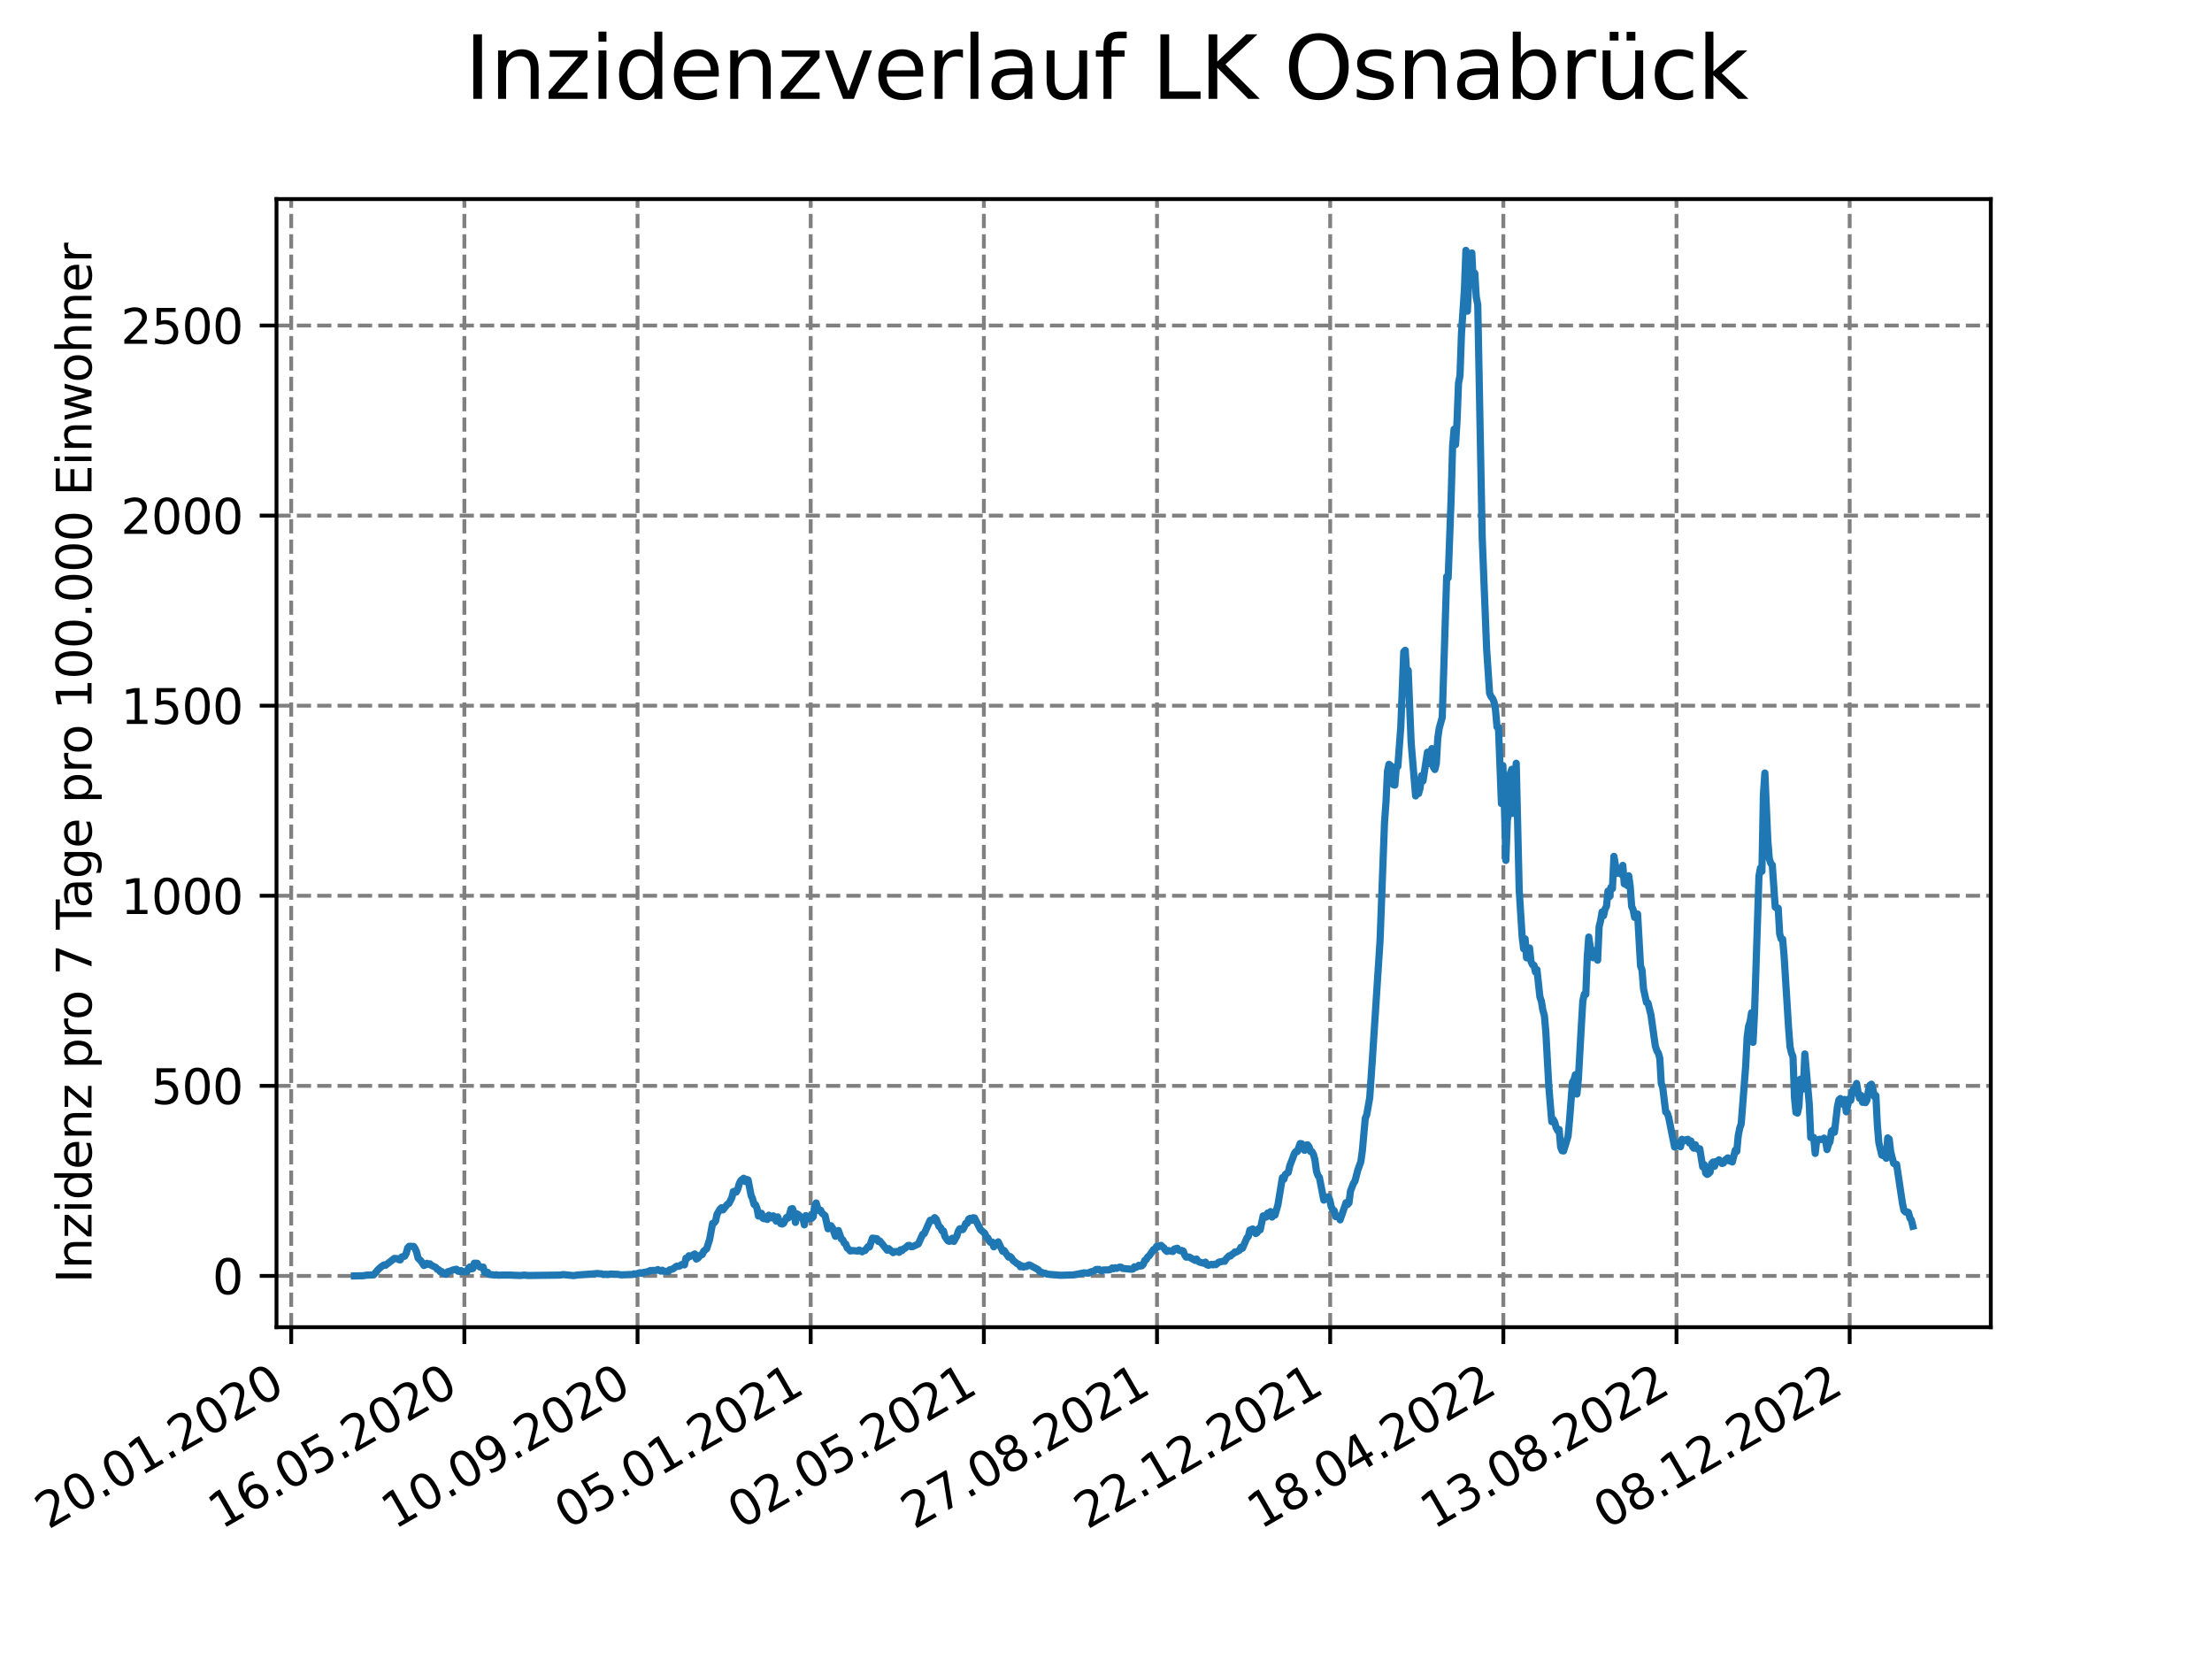 <?xml version="1.0" encoding="utf-8" standalone="no"?>
<!DOCTYPE svg PUBLIC "-//W3C//DTD SVG 1.1//EN"
  "http://www.w3.org/Graphics/SVG/1.1/DTD/svg11.dtd">
<svg xmlns:xlink="http://www.w3.org/1999/xlink" width="460.8pt" height="345.6pt" viewBox="0 0 460.8 345.6" xmlns="http://www.w3.org/2000/svg" version="1.1">
 <defs>
  <style type="text/css">*{stroke-linejoin: round; stroke-linecap: butt}</style>
 </defs>
 <g id="figure_1">
  <g id="patch_1">
   <path d="M 0 345.6 
L 460.8 345.6 
L 460.8 0 
L 0 0 
z
" style="fill: #ffffff"/>
  </g>
  <g id="axes_1">
   <g id="patch_2">
    <path d="M 57.6 276.48 
L 414.72 276.48 
L 414.72 41.472 
L 57.6 41.472 
z
" style="fill: #ffffff"/>
   </g>
   <g id="matplotlib.axis_1">
    <g id="xtick_1">
     <g id="line2d_1">
      <path d="M 60.665 276.48 
L 60.665 41.472 
" clip-path="url(#pfb5043c84f)" style="fill: none; stroke-dasharray: 2.96,1.28; stroke-dashoffset: 0; stroke: #808080; stroke-width: 0.8"/>
     </g>
     <g id="line2d_2">
      <defs>
       <path id="md74651ee76" d="M 0 0 
L 0 3.5 
" style="stroke: #000000; stroke-width: 0.8"/>
      </defs>
      <g>
       <use xlink:href="#md74651ee76" x="60.665" y="276.48" style="stroke: #000000; stroke-width: 0.8"/>
      </g>
     </g>
     <g id="text_1">
      <!-- 20.01.2020 -->
      <g transform="translate(10.04 318.689) rotate(-30) scale(0.1 -0.1)">
       <defs>
        <path id="DejaVuSans-32" d="M 1228 531 
L 3431 531 
L 3431 0 
L 469 0 
L 469 531 
Q 828 903 1448 1529 
Q 2069 2156 2228 2338 
Q 2531 2678 2651 2914 
Q 2772 3150 2772 3378 
Q 2772 3750 2511 3984 
Q 2250 4219 1831 4219 
Q 1534 4219 1204 4116 
Q 875 4013 500 3803 
L 500 4441 
Q 881 4594 1212 4672 
Q 1544 4750 1819 4750 
Q 2544 4750 2975 4387 
Q 3406 4025 3406 3419 
Q 3406 3131 3298 2873 
Q 3191 2616 2906 2266 
Q 2828 2175 2409 1742 
Q 1991 1309 1228 531 
z
" transform="scale(0.016)"/>
        <path id="DejaVuSans-30" d="M 2034 4250 
Q 1547 4250 1301 3770 
Q 1056 3291 1056 2328 
Q 1056 1369 1301 889 
Q 1547 409 2034 409 
Q 2525 409 2770 889 
Q 3016 1369 3016 2328 
Q 3016 3291 2770 3770 
Q 2525 4250 2034 4250 
z
M 2034 4750 
Q 2819 4750 3233 4129 
Q 3647 3509 3647 2328 
Q 3647 1150 3233 529 
Q 2819 -91 2034 -91 
Q 1250 -91 836 529 
Q 422 1150 422 2328 
Q 422 3509 836 4129 
Q 1250 4750 2034 4750 
z
" transform="scale(0.016)"/>
        <path id="DejaVuSans-2e" d="M 684 794 
L 1344 794 
L 1344 0 
L 684 0 
L 684 794 
z
" transform="scale(0.016)"/>
        <path id="DejaVuSans-31" d="M 794 531 
L 1825 531 
L 1825 4091 
L 703 3866 
L 703 4441 
L 1819 4666 
L 2450 4666 
L 2450 531 
L 3481 531 
L 3481 0 
L 794 0 
L 794 531 
z
" transform="scale(0.016)"/>
       </defs>
       <use xlink:href="#DejaVuSans-32"/>
       <use xlink:href="#DejaVuSans-30" x="63.623"/>
       <use xlink:href="#DejaVuSans-2e" x="127.246"/>
       <use xlink:href="#DejaVuSans-30" x="159.033"/>
       <use xlink:href="#DejaVuSans-31" x="222.656"/>
       <use xlink:href="#DejaVuSans-2e" x="286.279"/>
       <use xlink:href="#DejaVuSans-32" x="318.066"/>
       <use xlink:href="#DejaVuSans-30" x="381.689"/>
       <use xlink:href="#DejaVuSans-32" x="445.312"/>
       <use xlink:href="#DejaVuSans-30" x="508.936"/>
      </g>
     </g>
    </g>
    <g id="xtick_2">
     <g id="line2d_3">
      <path d="M 96.738 276.48 
L 96.738 41.472 
" clip-path="url(#pfb5043c84f)" style="fill: none; stroke-dasharray: 2.96,1.28; stroke-dashoffset: 0; stroke: #808080; stroke-width: 0.8"/>
     </g>
     <g id="line2d_4">
      <g>
       <use xlink:href="#md74651ee76" x="96.738" y="276.48" style="stroke: #000000; stroke-width: 0.8"/>
      </g>
     </g>
     <g id="text_2">
      <!-- 16.05.2020 -->
      <g transform="translate(46.113 318.689) rotate(-30) scale(0.1 -0.1)">
       <defs>
        <path id="DejaVuSans-36" d="M 2113 2584 
Q 1688 2584 1439 2293 
Q 1191 2003 1191 1497 
Q 1191 994 1439 701 
Q 1688 409 2113 409 
Q 2538 409 2786 701 
Q 3034 994 3034 1497 
Q 3034 2003 2786 2293 
Q 2538 2584 2113 2584 
z
M 3366 4563 
L 3366 3988 
Q 3128 4100 2886 4159 
Q 2644 4219 2406 4219 
Q 1781 4219 1451 3797 
Q 1122 3375 1075 2522 
Q 1259 2794 1537 2939 
Q 1816 3084 2150 3084 
Q 2853 3084 3261 2657 
Q 3669 2231 3669 1497 
Q 3669 778 3244 343 
Q 2819 -91 2113 -91 
Q 1303 -91 875 529 
Q 447 1150 447 2328 
Q 447 3434 972 4092 
Q 1497 4750 2381 4750 
Q 2619 4750 2861 4703 
Q 3103 4656 3366 4563 
z
" transform="scale(0.016)"/>
        <path id="DejaVuSans-35" d="M 691 4666 
L 3169 4666 
L 3169 4134 
L 1269 4134 
L 1269 2991 
Q 1406 3038 1543 3061 
Q 1681 3084 1819 3084 
Q 2600 3084 3056 2656 
Q 3513 2228 3513 1497 
Q 3513 744 3044 326 
Q 2575 -91 1722 -91 
Q 1428 -91 1123 -41 
Q 819 9 494 109 
L 494 744 
Q 775 591 1075 516 
Q 1375 441 1709 441 
Q 2250 441 2565 725 
Q 2881 1009 2881 1497 
Q 2881 1984 2565 2268 
Q 2250 2553 1709 2553 
Q 1456 2553 1204 2497 
Q 953 2441 691 2322 
L 691 4666 
z
" transform="scale(0.016)"/>
       </defs>
       <use xlink:href="#DejaVuSans-31"/>
       <use xlink:href="#DejaVuSans-36" x="63.623"/>
       <use xlink:href="#DejaVuSans-2e" x="127.246"/>
       <use xlink:href="#DejaVuSans-30" x="159.033"/>
       <use xlink:href="#DejaVuSans-35" x="222.656"/>
       <use xlink:href="#DejaVuSans-2e" x="286.279"/>
       <use xlink:href="#DejaVuSans-32" x="318.066"/>
       <use xlink:href="#DejaVuSans-30" x="381.689"/>
       <use xlink:href="#DejaVuSans-32" x="445.312"/>
       <use xlink:href="#DejaVuSans-30" x="508.936"/>
      </g>
     </g>
    </g>
    <g id="xtick_3">
     <g id="line2d_5">
      <path d="M 132.811 276.48 
L 132.811 41.472 
" clip-path="url(#pfb5043c84f)" style="fill: none; stroke-dasharray: 2.96,1.28; stroke-dashoffset: 0; stroke: #808080; stroke-width: 0.8"/>
     </g>
     <g id="line2d_6">
      <g>
       <use xlink:href="#md74651ee76" x="132.811" y="276.48" style="stroke: #000000; stroke-width: 0.8"/>
      </g>
     </g>
     <g id="text_3">
      <!-- 10.09.2020 -->
      <g transform="translate(82.185 318.689) rotate(-30) scale(0.1 -0.1)">
       <defs>
        <path id="DejaVuSans-39" d="M 703 97 
L 703 672 
Q 941 559 1184 500 
Q 1428 441 1663 441 
Q 2288 441 2617 861 
Q 2947 1281 2994 2138 
Q 2813 1869 2534 1725 
Q 2256 1581 1919 1581 
Q 1219 1581 811 2004 
Q 403 2428 403 3163 
Q 403 3881 828 4315 
Q 1253 4750 1959 4750 
Q 2769 4750 3195 4129 
Q 3622 3509 3622 2328 
Q 3622 1225 3098 567 
Q 2575 -91 1691 -91 
Q 1453 -91 1209 -44 
Q 966 3 703 97 
z
M 1959 2075 
Q 2384 2075 2632 2365 
Q 2881 2656 2881 3163 
Q 2881 3666 2632 3958 
Q 2384 4250 1959 4250 
Q 1534 4250 1286 3958 
Q 1038 3666 1038 3163 
Q 1038 2656 1286 2365 
Q 1534 2075 1959 2075 
z
" transform="scale(0.016)"/>
       </defs>
       <use xlink:href="#DejaVuSans-31"/>
       <use xlink:href="#DejaVuSans-30" x="63.623"/>
       <use xlink:href="#DejaVuSans-2e" x="127.246"/>
       <use xlink:href="#DejaVuSans-30" x="159.033"/>
       <use xlink:href="#DejaVuSans-39" x="222.656"/>
       <use xlink:href="#DejaVuSans-2e" x="286.279"/>
       <use xlink:href="#DejaVuSans-32" x="318.066"/>
       <use xlink:href="#DejaVuSans-30" x="381.689"/>
       <use xlink:href="#DejaVuSans-32" x="445.312"/>
       <use xlink:href="#DejaVuSans-30" x="508.936"/>
      </g>
     </g>
    </g>
    <g id="xtick_4">
     <g id="line2d_7">
      <path d="M 168.883 276.48 
L 168.883 41.472 
" clip-path="url(#pfb5043c84f)" style="fill: none; stroke-dasharray: 2.96,1.28; stroke-dashoffset: 0; stroke: #808080; stroke-width: 0.8"/>
     </g>
     <g id="line2d_8">
      <g>
       <use xlink:href="#md74651ee76" x="168.883" y="276.48" style="stroke: #000000; stroke-width: 0.8"/>
      </g>
     </g>
     <g id="text_4">
      <!-- 05.01.2021 -->
      <g transform="translate(118.258 318.689) rotate(-30) scale(0.1 -0.1)">
       <use xlink:href="#DejaVuSans-30"/>
       <use xlink:href="#DejaVuSans-35" x="63.623"/>
       <use xlink:href="#DejaVuSans-2e" x="127.246"/>
       <use xlink:href="#DejaVuSans-30" x="159.033"/>
       <use xlink:href="#DejaVuSans-31" x="222.656"/>
       <use xlink:href="#DejaVuSans-2e" x="286.279"/>
       <use xlink:href="#DejaVuSans-32" x="318.066"/>
       <use xlink:href="#DejaVuSans-30" x="381.689"/>
       <use xlink:href="#DejaVuSans-32" x="445.312"/>
       <use xlink:href="#DejaVuSans-31" x="508.936"/>
      </g>
     </g>
    </g>
    <g id="xtick_5">
     <g id="line2d_9">
      <path d="M 204.956 276.48 
L 204.956 41.472 
" clip-path="url(#pfb5043c84f)" style="fill: none; stroke-dasharray: 2.96,1.28; stroke-dashoffset: 0; stroke: #808080; stroke-width: 0.8"/>
     </g>
     <g id="line2d_10">
      <g>
       <use xlink:href="#md74651ee76" x="204.956" y="276.48" style="stroke: #000000; stroke-width: 0.8"/>
      </g>
     </g>
     <g id="text_5">
      <!-- 02.05.2021 -->
      <g transform="translate(154.331 318.689) rotate(-30) scale(0.1 -0.1)">
       <use xlink:href="#DejaVuSans-30"/>
       <use xlink:href="#DejaVuSans-32" x="63.623"/>
       <use xlink:href="#DejaVuSans-2e" x="127.246"/>
       <use xlink:href="#DejaVuSans-30" x="159.033"/>
       <use xlink:href="#DejaVuSans-35" x="222.656"/>
       <use xlink:href="#DejaVuSans-2e" x="286.279"/>
       <use xlink:href="#DejaVuSans-32" x="318.066"/>
       <use xlink:href="#DejaVuSans-30" x="381.689"/>
       <use xlink:href="#DejaVuSans-32" x="445.312"/>
       <use xlink:href="#DejaVuSans-31" x="508.936"/>
      </g>
     </g>
    </g>
    <g id="xtick_6">
     <g id="line2d_11">
      <path d="M 241.029 276.48 
L 241.029 41.472 
" clip-path="url(#pfb5043c84f)" style="fill: none; stroke-dasharray: 2.96,1.28; stroke-dashoffset: 0; stroke: #808080; stroke-width: 0.8"/>
     </g>
     <g id="line2d_12">
      <g>
       <use xlink:href="#md74651ee76" x="241.029" y="276.48" style="stroke: #000000; stroke-width: 0.8"/>
      </g>
     </g>
     <g id="text_6">
      <!-- 27.08.2021 -->
      <g transform="translate(190.404 318.689) rotate(-30) scale(0.1 -0.1)">
       <defs>
        <path id="DejaVuSans-37" d="M 525 4666 
L 3525 4666 
L 3525 4397 
L 1831 0 
L 1172 0 
L 2766 4134 
L 525 4134 
L 525 4666 
z
" transform="scale(0.016)"/>
        <path id="DejaVuSans-38" d="M 2034 2216 
Q 1584 2216 1326 1975 
Q 1069 1734 1069 1313 
Q 1069 891 1326 650 
Q 1584 409 2034 409 
Q 2484 409 2743 651 
Q 3003 894 3003 1313 
Q 3003 1734 2745 1975 
Q 2488 2216 2034 2216 
z
M 1403 2484 
Q 997 2584 770 2862 
Q 544 3141 544 3541 
Q 544 4100 942 4425 
Q 1341 4750 2034 4750 
Q 2731 4750 3128 4425 
Q 3525 4100 3525 3541 
Q 3525 3141 3298 2862 
Q 3072 2584 2669 2484 
Q 3125 2378 3379 2068 
Q 3634 1759 3634 1313 
Q 3634 634 3220 271 
Q 2806 -91 2034 -91 
Q 1263 -91 848 271 
Q 434 634 434 1313 
Q 434 1759 690 2068 
Q 947 2378 1403 2484 
z
M 1172 3481 
Q 1172 3119 1398 2916 
Q 1625 2713 2034 2713 
Q 2441 2713 2670 2916 
Q 2900 3119 2900 3481 
Q 2900 3844 2670 4047 
Q 2441 4250 2034 4250 
Q 1625 4250 1398 4047 
Q 1172 3844 1172 3481 
z
" transform="scale(0.016)"/>
       </defs>
       <use xlink:href="#DejaVuSans-32"/>
       <use xlink:href="#DejaVuSans-37" x="63.623"/>
       <use xlink:href="#DejaVuSans-2e" x="127.246"/>
       <use xlink:href="#DejaVuSans-30" x="159.033"/>
       <use xlink:href="#DejaVuSans-38" x="222.656"/>
       <use xlink:href="#DejaVuSans-2e" x="286.279"/>
       <use xlink:href="#DejaVuSans-32" x="318.066"/>
       <use xlink:href="#DejaVuSans-30" x="381.689"/>
       <use xlink:href="#DejaVuSans-32" x="445.312"/>
       <use xlink:href="#DejaVuSans-31" x="508.936"/>
      </g>
     </g>
    </g>
    <g id="xtick_7">
     <g id="line2d_13">
      <path d="M 277.102 276.48 
L 277.102 41.472 
" clip-path="url(#pfb5043c84f)" style="fill: none; stroke-dasharray: 2.96,1.28; stroke-dashoffset: 0; stroke: #808080; stroke-width: 0.8"/>
     </g>
     <g id="line2d_14">
      <g>
       <use xlink:href="#md74651ee76" x="277.102" y="276.48" style="stroke: #000000; stroke-width: 0.8"/>
      </g>
     </g>
     <g id="text_7">
      <!-- 22.12.2021 -->
      <g transform="translate(226.476 318.689) rotate(-30) scale(0.1 -0.1)">
       <use xlink:href="#DejaVuSans-32"/>
       <use xlink:href="#DejaVuSans-32" x="63.623"/>
       <use xlink:href="#DejaVuSans-2e" x="127.246"/>
       <use xlink:href="#DejaVuSans-31" x="159.033"/>
       <use xlink:href="#DejaVuSans-32" x="222.656"/>
       <use xlink:href="#DejaVuSans-2e" x="286.279"/>
       <use xlink:href="#DejaVuSans-32" x="318.066"/>
       <use xlink:href="#DejaVuSans-30" x="381.689"/>
       <use xlink:href="#DejaVuSans-32" x="445.312"/>
       <use xlink:href="#DejaVuSans-31" x="508.936"/>
      </g>
     </g>
    </g>
    <g id="xtick_8">
     <g id="line2d_15">
      <path d="M 313.174 276.48 
L 313.174 41.472 
" clip-path="url(#pfb5043c84f)" style="fill: none; stroke-dasharray: 2.96,1.28; stroke-dashoffset: 0; stroke: #808080; stroke-width: 0.8"/>
     </g>
     <g id="line2d_16">
      <g>
       <use xlink:href="#md74651ee76" x="313.174" y="276.48" style="stroke: #000000; stroke-width: 0.8"/>
      </g>
     </g>
     <g id="text_8">
      <!-- 18.04.2022 -->
      <g transform="translate(262.549 318.689) rotate(-30) scale(0.1 -0.1)">
       <defs>
        <path id="DejaVuSans-34" d="M 2419 4116 
L 825 1625 
L 2419 1625 
L 2419 4116 
z
M 2253 4666 
L 3047 4666 
L 3047 1625 
L 3713 1625 
L 3713 1100 
L 3047 1100 
L 3047 0 
L 2419 0 
L 2419 1100 
L 313 1100 
L 313 1709 
L 2253 4666 
z
" transform="scale(0.016)"/>
       </defs>
       <use xlink:href="#DejaVuSans-31"/>
       <use xlink:href="#DejaVuSans-38" x="63.623"/>
       <use xlink:href="#DejaVuSans-2e" x="127.246"/>
       <use xlink:href="#DejaVuSans-30" x="159.033"/>
       <use xlink:href="#DejaVuSans-34" x="222.656"/>
       <use xlink:href="#DejaVuSans-2e" x="286.279"/>
       <use xlink:href="#DejaVuSans-32" x="318.066"/>
       <use xlink:href="#DejaVuSans-30" x="381.689"/>
       <use xlink:href="#DejaVuSans-32" x="445.312"/>
       <use xlink:href="#DejaVuSans-32" x="508.936"/>
      </g>
     </g>
    </g>
    <g id="xtick_9">
     <g id="line2d_17">
      <path d="M 349.247 276.48 
L 349.247 41.472 
" clip-path="url(#pfb5043c84f)" style="fill: none; stroke-dasharray: 2.96,1.28; stroke-dashoffset: 0; stroke: #808080; stroke-width: 0.8"/>
     </g>
     <g id="line2d_18">
      <g>
       <use xlink:href="#md74651ee76" x="349.247" y="276.48" style="stroke: #000000; stroke-width: 0.8"/>
      </g>
     </g>
     <g id="text_9">
      <!-- 13.08.2022 -->
      <g transform="translate(298.622 318.689) rotate(-30) scale(0.1 -0.1)">
       <defs>
        <path id="DejaVuSans-33" d="M 2597 2516 
Q 3050 2419 3304 2112 
Q 3559 1806 3559 1356 
Q 3559 666 3084 287 
Q 2609 -91 1734 -91 
Q 1441 -91 1130 -33 
Q 819 25 488 141 
L 488 750 
Q 750 597 1062 519 
Q 1375 441 1716 441 
Q 2309 441 2620 675 
Q 2931 909 2931 1356 
Q 2931 1769 2642 2001 
Q 2353 2234 1838 2234 
L 1294 2234 
L 1294 2753 
L 1863 2753 
Q 2328 2753 2575 2939 
Q 2822 3125 2822 3475 
Q 2822 3834 2567 4026 
Q 2313 4219 1838 4219 
Q 1578 4219 1281 4162 
Q 984 4106 628 3988 
L 628 4550 
Q 988 4650 1302 4700 
Q 1616 4750 1894 4750 
Q 2613 4750 3031 4423 
Q 3450 4097 3450 3541 
Q 3450 3153 3228 2886 
Q 3006 2619 2597 2516 
z
" transform="scale(0.016)"/>
       </defs>
       <use xlink:href="#DejaVuSans-31"/>
       <use xlink:href="#DejaVuSans-33" x="63.623"/>
       <use xlink:href="#DejaVuSans-2e" x="127.246"/>
       <use xlink:href="#DejaVuSans-30" x="159.033"/>
       <use xlink:href="#DejaVuSans-38" x="222.656"/>
       <use xlink:href="#DejaVuSans-2e" x="286.279"/>
       <use xlink:href="#DejaVuSans-32" x="318.066"/>
       <use xlink:href="#DejaVuSans-30" x="381.689"/>
       <use xlink:href="#DejaVuSans-32" x="445.312"/>
       <use xlink:href="#DejaVuSans-32" x="508.936"/>
      </g>
     </g>
    </g>
    <g id="xtick_10">
     <g id="line2d_19">
      <path d="M 385.32 276.48 
L 385.32 41.472 
" clip-path="url(#pfb5043c84f)" style="fill: none; stroke-dasharray: 2.96,1.28; stroke-dashoffset: 0; stroke: #808080; stroke-width: 0.8"/>
     </g>
     <g id="line2d_20">
      <g>
       <use xlink:href="#md74651ee76" x="385.32" y="276.48" style="stroke: #000000; stroke-width: 0.8"/>
      </g>
     </g>
     <g id="text_10">
      <!-- 08.12.2022 -->
      <g transform="translate(334.694 318.689) rotate(-30) scale(0.1 -0.1)">
       <use xlink:href="#DejaVuSans-30"/>
       <use xlink:href="#DejaVuSans-38" x="63.623"/>
       <use xlink:href="#DejaVuSans-2e" x="127.246"/>
       <use xlink:href="#DejaVuSans-31" x="159.033"/>
       <use xlink:href="#DejaVuSans-32" x="222.656"/>
       <use xlink:href="#DejaVuSans-2e" x="286.279"/>
       <use xlink:href="#DejaVuSans-32" x="318.066"/>
       <use xlink:href="#DejaVuSans-30" x="381.689"/>
       <use xlink:href="#DejaVuSans-32" x="445.312"/>
       <use xlink:href="#DejaVuSans-32" x="508.936"/>
      </g>
     </g>
    </g>
   </g>
   <g id="matplotlib.axis_2">
    <g id="ytick_1">
     <g id="line2d_21">
      <path d="M 57.6 265.798 
L 414.72 265.798 
" clip-path="url(#pfb5043c84f)" style="fill: none; stroke-dasharray: 2.96,1.28; stroke-dashoffset: 0; stroke: #808080; stroke-width: 0.8"/>
     </g>
     <g id="line2d_22">
      <defs>
       <path id="mf72f366fd9" d="M 0 0 
L -3.5 0 
" style="stroke: #000000; stroke-width: 0.8"/>
      </defs>
      <g>
       <use xlink:href="#mf72f366fd9" x="57.6" y="265.798" style="stroke: #000000; stroke-width: 0.8"/>
      </g>
     </g>
     <g id="text_11">
      <!-- 0 -->
      <g transform="translate(44.237 269.597) scale(0.1 -0.1)">
       <use xlink:href="#DejaVuSans-30"/>
      </g>
     </g>
    </g>
    <g id="ytick_2">
     <g id="line2d_23">
      <path d="M 57.6 226.201 
L 414.72 226.201 
" clip-path="url(#pfb5043c84f)" style="fill: none; stroke-dasharray: 2.96,1.28; stroke-dashoffset: 0; stroke: #808080; stroke-width: 0.8"/>
     </g>
     <g id="line2d_24">
      <g>
       <use xlink:href="#mf72f366fd9" x="57.6" y="226.201" style="stroke: #000000; stroke-width: 0.8"/>
      </g>
     </g>
     <g id="text_12">
      <!-- 500 -->
      <g transform="translate(31.512 230) scale(0.1 -0.1)">
       <use xlink:href="#DejaVuSans-35"/>
       <use xlink:href="#DejaVuSans-30" x="63.623"/>
       <use xlink:href="#DejaVuSans-30" x="127.246"/>
      </g>
     </g>
    </g>
    <g id="ytick_3">
     <g id="line2d_25">
      <path d="M 57.6 186.604 
L 414.72 186.604 
" clip-path="url(#pfb5043c84f)" style="fill: none; stroke-dasharray: 2.96,1.28; stroke-dashoffset: 0; stroke: #808080; stroke-width: 0.8"/>
     </g>
     <g id="line2d_26">
      <g>
       <use xlink:href="#mf72f366fd9" x="57.6" y="186.604" style="stroke: #000000; stroke-width: 0.8"/>
      </g>
     </g>
     <g id="text_13">
      <!-- 1000 -->
      <g transform="translate(25.15 190.403) scale(0.1 -0.1)">
       <use xlink:href="#DejaVuSans-31"/>
       <use xlink:href="#DejaVuSans-30" x="63.623"/>
       <use xlink:href="#DejaVuSans-30" x="127.246"/>
       <use xlink:href="#DejaVuSans-30" x="190.869"/>
      </g>
     </g>
    </g>
    <g id="ytick_4">
     <g id="line2d_27">
      <path d="M 57.6 147.007 
L 414.72 147.007 
" clip-path="url(#pfb5043c84f)" style="fill: none; stroke-dasharray: 2.96,1.28; stroke-dashoffset: 0; stroke: #808080; stroke-width: 0.8"/>
     </g>
     <g id="line2d_28">
      <g>
       <use xlink:href="#mf72f366fd9" x="57.6" y="147.007" style="stroke: #000000; stroke-width: 0.8"/>
      </g>
     </g>
     <g id="text_14">
      <!-- 1500 -->
      <g transform="translate(25.15 150.806) scale(0.1 -0.1)">
       <use xlink:href="#DejaVuSans-31"/>
       <use xlink:href="#DejaVuSans-35" x="63.623"/>
       <use xlink:href="#DejaVuSans-30" x="127.246"/>
       <use xlink:href="#DejaVuSans-30" x="190.869"/>
      </g>
     </g>
    </g>
    <g id="ytick_5">
     <g id="line2d_29">
      <path d="M 57.6 107.41 
L 414.72 107.41 
" clip-path="url(#pfb5043c84f)" style="fill: none; stroke-dasharray: 2.96,1.28; stroke-dashoffset: 0; stroke: #808080; stroke-width: 0.8"/>
     </g>
     <g id="line2d_30">
      <g>
       <use xlink:href="#mf72f366fd9" x="57.6" y="107.41" style="stroke: #000000; stroke-width: 0.8"/>
      </g>
     </g>
     <g id="text_15">
      <!-- 2000 -->
      <g transform="translate(25.15 111.209) scale(0.1 -0.1)">
       <use xlink:href="#DejaVuSans-32"/>
       <use xlink:href="#DejaVuSans-30" x="63.623"/>
       <use xlink:href="#DejaVuSans-30" x="127.246"/>
       <use xlink:href="#DejaVuSans-30" x="190.869"/>
      </g>
     </g>
    </g>
    <g id="ytick_6">
     <g id="line2d_31">
      <path d="M 57.6 67.813 
L 414.72 67.813 
" clip-path="url(#pfb5043c84f)" style="fill: none; stroke-dasharray: 2.96,1.28; stroke-dashoffset: 0; stroke: #808080; stroke-width: 0.8"/>
     </g>
     <g id="line2d_32">
      <g>
       <use xlink:href="#mf72f366fd9" x="57.6" y="67.813" style="stroke: #000000; stroke-width: 0.8"/>
      </g>
     </g>
     <g id="text_16">
      <!-- 2500 -->
      <g transform="translate(25.15 71.612) scale(0.1 -0.1)">
       <use xlink:href="#DejaVuSans-32"/>
       <use xlink:href="#DejaVuSans-35" x="63.623"/>
       <use xlink:href="#DejaVuSans-30" x="127.246"/>
       <use xlink:href="#DejaVuSans-30" x="190.869"/>
      </g>
     </g>
    </g>
    <g id="text_17">
     <!-- Inzidenz pro 7 Tage pro 100.000 Einwohner -->
     <g transform="translate(19.07 267.301) rotate(-90) scale(0.1 -0.1)">
      <defs>
       <path id="DejaVuSans-49" d="M 628 4666 
L 1259 4666 
L 1259 0 
L 628 0 
L 628 4666 
z
" transform="scale(0.016)"/>
       <path id="DejaVuSans-6e" d="M 3513 2113 
L 3513 0 
L 2938 0 
L 2938 2094 
Q 2938 2591 2744 2837 
Q 2550 3084 2163 3084 
Q 1697 3084 1428 2787 
Q 1159 2491 1159 1978 
L 1159 0 
L 581 0 
L 581 3500 
L 1159 3500 
L 1159 2956 
Q 1366 3272 1645 3428 
Q 1925 3584 2291 3584 
Q 2894 3584 3203 3211 
Q 3513 2838 3513 2113 
z
" transform="scale(0.016)"/>
       <path id="DejaVuSans-7a" d="M 353 3500 
L 3084 3500 
L 3084 2975 
L 922 459 
L 3084 459 
L 3084 0 
L 275 0 
L 275 525 
L 2438 3041 
L 353 3041 
L 353 3500 
z
" transform="scale(0.016)"/>
       <path id="DejaVuSans-69" d="M 603 3500 
L 1178 3500 
L 1178 0 
L 603 0 
L 603 3500 
z
M 603 4863 
L 1178 4863 
L 1178 4134 
L 603 4134 
L 603 4863 
z
" transform="scale(0.016)"/>
       <path id="DejaVuSans-64" d="M 2906 2969 
L 2906 4863 
L 3481 4863 
L 3481 0 
L 2906 0 
L 2906 525 
Q 2725 213 2448 61 
Q 2172 -91 1784 -91 
Q 1150 -91 751 415 
Q 353 922 353 1747 
Q 353 2572 751 3078 
Q 1150 3584 1784 3584 
Q 2172 3584 2448 3432 
Q 2725 3281 2906 2969 
z
M 947 1747 
Q 947 1113 1208 752 
Q 1469 391 1925 391 
Q 2381 391 2643 752 
Q 2906 1113 2906 1747 
Q 2906 2381 2643 2742 
Q 2381 3103 1925 3103 
Q 1469 3103 1208 2742 
Q 947 2381 947 1747 
z
" transform="scale(0.016)"/>
       <path id="DejaVuSans-65" d="M 3597 1894 
L 3597 1613 
L 953 1613 
Q 991 1019 1311 708 
Q 1631 397 2203 397 
Q 2534 397 2845 478 
Q 3156 559 3463 722 
L 3463 178 
Q 3153 47 2828 -22 
Q 2503 -91 2169 -91 
Q 1331 -91 842 396 
Q 353 884 353 1716 
Q 353 2575 817 3079 
Q 1281 3584 2069 3584 
Q 2775 3584 3186 3129 
Q 3597 2675 3597 1894 
z
M 3022 2063 
Q 3016 2534 2758 2815 
Q 2500 3097 2075 3097 
Q 1594 3097 1305 2825 
Q 1016 2553 972 2059 
L 3022 2063 
z
" transform="scale(0.016)"/>
       <path id="DejaVuSans-20" transform="scale(0.016)"/>
       <path id="DejaVuSans-70" d="M 1159 525 
L 1159 -1331 
L 581 -1331 
L 581 3500 
L 1159 3500 
L 1159 2969 
Q 1341 3281 1617 3432 
Q 1894 3584 2278 3584 
Q 2916 3584 3314 3078 
Q 3713 2572 3713 1747 
Q 3713 922 3314 415 
Q 2916 -91 2278 -91 
Q 1894 -91 1617 61 
Q 1341 213 1159 525 
z
M 3116 1747 
Q 3116 2381 2855 2742 
Q 2594 3103 2138 3103 
Q 1681 3103 1420 2742 
Q 1159 2381 1159 1747 
Q 1159 1113 1420 752 
Q 1681 391 2138 391 
Q 2594 391 2855 752 
Q 3116 1113 3116 1747 
z
" transform="scale(0.016)"/>
       <path id="DejaVuSans-72" d="M 2631 2963 
Q 2534 3019 2420 3045 
Q 2306 3072 2169 3072 
Q 1681 3072 1420 2755 
Q 1159 2438 1159 1844 
L 1159 0 
L 581 0 
L 581 3500 
L 1159 3500 
L 1159 2956 
Q 1341 3275 1631 3429 
Q 1922 3584 2338 3584 
Q 2397 3584 2469 3576 
Q 2541 3569 2628 3553 
L 2631 2963 
z
" transform="scale(0.016)"/>
       <path id="DejaVuSans-6f" d="M 1959 3097 
Q 1497 3097 1228 2736 
Q 959 2375 959 1747 
Q 959 1119 1226 758 
Q 1494 397 1959 397 
Q 2419 397 2687 759 
Q 2956 1122 2956 1747 
Q 2956 2369 2687 2733 
Q 2419 3097 1959 3097 
z
M 1959 3584 
Q 2709 3584 3137 3096 
Q 3566 2609 3566 1747 
Q 3566 888 3137 398 
Q 2709 -91 1959 -91 
Q 1206 -91 779 398 
Q 353 888 353 1747 
Q 353 2609 779 3096 
Q 1206 3584 1959 3584 
z
" transform="scale(0.016)"/>
       <path id="DejaVuSans-54" d="M -19 4666 
L 3928 4666 
L 3928 4134 
L 2272 4134 
L 2272 0 
L 1638 0 
L 1638 4134 
L -19 4134 
L -19 4666 
z
" transform="scale(0.016)"/>
       <path id="DejaVuSans-61" d="M 2194 1759 
Q 1497 1759 1228 1600 
Q 959 1441 959 1056 
Q 959 750 1161 570 
Q 1363 391 1709 391 
Q 2188 391 2477 730 
Q 2766 1069 2766 1631 
L 2766 1759 
L 2194 1759 
z
M 3341 1997 
L 3341 0 
L 2766 0 
L 2766 531 
Q 2569 213 2275 61 
Q 1981 -91 1556 -91 
Q 1019 -91 701 211 
Q 384 513 384 1019 
Q 384 1609 779 1909 
Q 1175 2209 1959 2209 
L 2766 2209 
L 2766 2266 
Q 2766 2663 2505 2880 
Q 2244 3097 1772 3097 
Q 1472 3097 1187 3025 
Q 903 2953 641 2809 
L 641 3341 
Q 956 3463 1253 3523 
Q 1550 3584 1831 3584 
Q 2591 3584 2966 3190 
Q 3341 2797 3341 1997 
z
" transform="scale(0.016)"/>
       <path id="DejaVuSans-67" d="M 2906 1791 
Q 2906 2416 2648 2759 
Q 2391 3103 1925 3103 
Q 1463 3103 1205 2759 
Q 947 2416 947 1791 
Q 947 1169 1205 825 
Q 1463 481 1925 481 
Q 2391 481 2648 825 
Q 2906 1169 2906 1791 
z
M 3481 434 
Q 3481 -459 3084 -895 
Q 2688 -1331 1869 -1331 
Q 1566 -1331 1297 -1286 
Q 1028 -1241 775 -1147 
L 775 -588 
Q 1028 -725 1275 -790 
Q 1522 -856 1778 -856 
Q 2344 -856 2625 -561 
Q 2906 -266 2906 331 
L 2906 616 
Q 2728 306 2450 153 
Q 2172 0 1784 0 
Q 1141 0 747 490 
Q 353 981 353 1791 
Q 353 2603 747 3093 
Q 1141 3584 1784 3584 
Q 2172 3584 2450 3431 
Q 2728 3278 2906 2969 
L 2906 3500 
L 3481 3500 
L 3481 434 
z
" transform="scale(0.016)"/>
       <path id="DejaVuSans-45" d="M 628 4666 
L 3578 4666 
L 3578 4134 
L 1259 4134 
L 1259 2753 
L 3481 2753 
L 3481 2222 
L 1259 2222 
L 1259 531 
L 3634 531 
L 3634 0 
L 628 0 
L 628 4666 
z
" transform="scale(0.016)"/>
       <path id="DejaVuSans-77" d="M 269 3500 
L 844 3500 
L 1563 769 
L 2278 3500 
L 2956 3500 
L 3675 769 
L 4391 3500 
L 4966 3500 
L 4050 0 
L 3372 0 
L 2619 2869 
L 1863 0 
L 1184 0 
L 269 3500 
z
" transform="scale(0.016)"/>
       <path id="DejaVuSans-68" d="M 3513 2113 
L 3513 0 
L 2938 0 
L 2938 2094 
Q 2938 2591 2744 2837 
Q 2550 3084 2163 3084 
Q 1697 3084 1428 2787 
Q 1159 2491 1159 1978 
L 1159 0 
L 581 0 
L 581 4863 
L 1159 4863 
L 1159 2956 
Q 1366 3272 1645 3428 
Q 1925 3584 2291 3584 
Q 2894 3584 3203 3211 
Q 3513 2838 3513 2113 
z
" transform="scale(0.016)"/>
      </defs>
      <use xlink:href="#DejaVuSans-49"/>
      <use xlink:href="#DejaVuSans-6e" x="29.492"/>
      <use xlink:href="#DejaVuSans-7a" x="92.871"/>
      <use xlink:href="#DejaVuSans-69" x="145.361"/>
      <use xlink:href="#DejaVuSans-64" x="173.145"/>
      <use xlink:href="#DejaVuSans-65" x="236.621"/>
      <use xlink:href="#DejaVuSans-6e" x="298.145"/>
      <use xlink:href="#DejaVuSans-7a" x="361.523"/>
      <use xlink:href="#DejaVuSans-20" x="414.014"/>
      <use xlink:href="#DejaVuSans-70" x="445.801"/>
      <use xlink:href="#DejaVuSans-72" x="509.277"/>
      <use xlink:href="#DejaVuSans-6f" x="548.141"/>
      <use xlink:href="#DejaVuSans-20" x="609.322"/>
      <use xlink:href="#DejaVuSans-37" x="641.109"/>
      <use xlink:href="#DejaVuSans-20" x="704.732"/>
      <use xlink:href="#DejaVuSans-54" x="736.52"/>
      <use xlink:href="#DejaVuSans-61" x="781.104"/>
      <use xlink:href="#DejaVuSans-67" x="842.383"/>
      <use xlink:href="#DejaVuSans-65" x="905.859"/>
      <use xlink:href="#DejaVuSans-20" x="967.383"/>
      <use xlink:href="#DejaVuSans-70" x="999.17"/>
      <use xlink:href="#DejaVuSans-72" x="1062.646"/>
      <use xlink:href="#DejaVuSans-6f" x="1101.51"/>
      <use xlink:href="#DejaVuSans-20" x="1162.691"/>
      <use xlink:href="#DejaVuSans-31" x="1194.479"/>
      <use xlink:href="#DejaVuSans-30" x="1258.102"/>
      <use xlink:href="#DejaVuSans-30" x="1321.725"/>
      <use xlink:href="#DejaVuSans-2e" x="1385.348"/>
      <use xlink:href="#DejaVuSans-30" x="1417.135"/>
      <use xlink:href="#DejaVuSans-30" x="1480.758"/>
      <use xlink:href="#DejaVuSans-30" x="1544.381"/>
      <use xlink:href="#DejaVuSans-20" x="1608.004"/>
      <use xlink:href="#DejaVuSans-45" x="1639.791"/>
      <use xlink:href="#DejaVuSans-69" x="1702.975"/>
      <use xlink:href="#DejaVuSans-6e" x="1730.758"/>
      <use xlink:href="#DejaVuSans-77" x="1794.137"/>
      <use xlink:href="#DejaVuSans-6f" x="1875.924"/>
      <use xlink:href="#DejaVuSans-68" x="1937.105"/>
      <use xlink:href="#DejaVuSans-6e" x="2000.484"/>
      <use xlink:href="#DejaVuSans-65" x="2063.863"/>
      <use xlink:href="#DejaVuSans-72" x="2125.387"/>
     </g>
    </g>
   </g>
   <g id="line2d_33">
    <path d="M 73.833 265.798 
L 75.683 265.754 
L 76.299 265.643 
L 77.841 265.577 
L 78.766 264.471 
L 79.382 263.918 
L 79.999 263.498 
L 80.307 263.586 
L 82.157 262.149 
L 82.774 262.215 
L 83.082 262.414 
L 83.39 262.458 
L 83.699 261.839 
L 84.315 261.684 
L 84.624 261.087 
L 84.932 259.959 
L 85.24 259.627 
L 86.165 259.649 
L 86.474 260.092 
L 86.782 260.844 
L 87.09 262.082 
L 87.707 262.702 
L 88.323 263.63 
L 88.632 263.476 
L 88.94 263.166 
L 89.248 263.387 
L 89.557 263.277 
L 89.865 263.586 
L 90.79 264.029 
L 91.098 264.427 
L 91.407 264.515 
L 91.715 264.935 
L 92.023 264.891 
L 92.332 265.267 
L 92.948 265.444 
L 93.257 264.935 
L 93.873 264.758 
L 94.49 264.515 
L 95.106 264.404 
L 95.415 264.825 
L 95.723 264.869 
L 96.031 264.67 
L 96.34 264.891 
L 97.265 264.935 
L 97.573 264.205 
L 97.881 263.918 
L 98.19 264.316 
L 98.498 264.272 
L 98.806 263.144 
L 99.423 263.166 
L 99.731 263.741 
L 100.039 263.984 
L 100.656 263.962 
L 100.964 265.068 
L 101.273 265.134 
L 101.581 265.046 
L 101.889 265.466 
L 103.123 265.621 
L 103.431 265.555 
L 103.739 265.643 
L 104.664 265.621 
L 106.206 265.621 
L 108.364 265.709 
L 109.289 265.621 
L 109.905 265.709 
L 116.688 265.621 
L 117.305 265.51 
L 119.463 265.731 
L 120.388 265.599 
L 121.93 265.488 
L 122.546 265.444 
L 123.78 265.355 
L 124.396 265.289 
L 125.013 265.355 
L 125.321 265.355 
L 125.629 265.488 
L 126.246 265.444 
L 126.554 265.51 
L 127.171 265.4 
L 128.713 265.466 
L 129.329 265.577 
L 131.796 265.488 
L 132.104 265.355 
L 132.412 265.422 
L 133.029 265.223 
L 133.337 265.134 
L 133.646 265.267 
L 133.954 265.09 
L 134.879 264.935 
L 135.496 264.67 
L 136.729 264.648 
L 137.037 264.471 
L 137.654 264.803 
L 137.962 264.604 
L 138.27 264.825 
L 138.887 264.847 
L 139.195 264.891 
L 139.504 264.515 
L 140.12 264.382 
L 140.737 263.918 
L 141.045 263.741 
L 141.353 263.807 
L 141.662 263.697 
L 141.97 263.431 
L 142.587 263.498 
L 142.895 262.104 
L 143.203 262.082 
L 143.512 261.596 
L 143.82 261.728 
L 144.745 261.22 
L 145.053 262.281 
L 145.362 262.127 
L 145.978 261.419 
L 146.286 261.352 
L 146.595 260.645 
L 147.211 260.136 
L 147.828 258.19 
L 148.445 254.85 
L 148.753 254.762 
L 149.061 254.386 
L 149.37 252.948 
L 149.986 251.909 
L 150.295 251.599 
L 150.603 252.041 
L 151.528 250.869 
L 151.836 250.714 
L 152.453 249.52 
L 152.761 248.237 
L 153.069 248.149 
L 153.378 248.326 
L 153.686 247.729 
L 153.994 246.601 
L 154.303 245.959 
L 154.919 245.451 
L 155.228 246.114 
L 155.536 245.694 
L 155.844 245.805 
L 156.461 248.989 
L 156.769 249.719 
L 157.077 250.891 
L 157.386 250.958 
L 157.694 251.71 
L 158.002 253.324 
L 158.311 253.28 
L 158.619 252.749 
L 158.927 253.789 
L 159.236 253.899 
L 159.544 253.501 
L 159.852 254.032 
L 160.161 253.147 
L 160.469 253.567 
L 160.777 253.7 
L 161.086 253.28 
L 161.394 253.59 
L 161.702 254.386 
L 162.011 253.501 
L 162.319 254.408 
L 162.627 254.894 
L 162.935 254.983 
L 163.244 254.828 
L 163.86 253.612 
L 164.169 253.744 
L 164.477 252.97 
L 164.785 251.865 
L 165.094 251.776 
L 165.402 252.683 
L 165.71 254.651 
L 166.019 252.86 
L 166.327 253.059 
L 166.944 253.678 
L 167.252 253.744 
L 167.56 255.16 
L 167.868 253.236 
L 168.177 253.966 
L 168.485 253.346 
L 168.793 253.855 
L 169.102 253.789 
L 169.41 253.457 
L 169.718 251.09 
L 170.027 250.604 
L 170.335 251.643 
L 170.643 252.174 
L 170.952 252.108 
L 171.26 252.749 
L 171.877 253.236 
L 172.493 255.978 
L 172.801 255.425 
L 173.11 255.337 
L 173.418 255.779 
L 174.035 257.548 
L 174.343 257.084 
L 174.651 256.332 
L 175.268 258.101 
L 175.576 258.3 
L 175.885 258.986 
L 176.193 259.163 
L 176.501 260.003 
L 176.81 260.225 
L 177.118 260.6 
L 177.735 260.512 
L 178.659 260.623 
L 178.968 260.401 
L 179.584 260.777 
L 179.893 260.534 
L 180.201 260.512 
L 180.818 259.694 
L 181.126 259.76 
L 181.743 257.924 
L 182.668 258.035 
L 182.976 258.61 
L 183.284 258.522 
L 184.826 260.446 
L 185.134 260.114 
L 186.059 260.954 
L 186.367 260.733 
L 186.984 260.711 
L 187.292 260.888 
L 187.601 260.357 
L 187.909 260.534 
L 188.217 260.158 
L 188.526 260.048 
L 189.142 259.473 
L 189.45 259.428 
L 189.759 259.716 
L 190.067 259.716 
L 191.3 259.141 
L 192.225 257.106 
L 192.534 256.996 
L 193.767 254.209 
L 194.075 254.143 
L 194.383 254.253 
L 194.692 253.656 
L 195 253.921 
L 195.617 255.492 
L 195.925 255.713 
L 196.233 256.398 
L 196.542 256.42 
L 196.85 257.593 
L 197.467 258.477 
L 197.775 258.588 
L 198.083 258.499 
L 198.392 257.947 
L 198.7 258.61 
L 199.316 257.504 
L 199.625 256.487 
L 199.933 255.978 
L 200.241 255.956 
L 200.55 256.155 
L 200.858 255.646 
L 201.166 254.872 
L 201.475 254.85 
L 201.783 253.988 
L 202.091 253.789 
L 202.4 254.231 
L 202.708 253.678 
L 203.016 253.722 
L 204.25 256.133 
L 205.174 256.951 
L 205.483 257.77 
L 205.791 257.88 
L 206.099 258.566 
L 206.408 258.853 
L 206.716 258.743 
L 207.024 259.738 
L 207.333 259.296 
L 207.641 259.185 
L 207.949 258.698 
L 208.874 260.667 
L 209.183 260.512 
L 210.107 261.883 
L 210.416 261.751 
L 210.724 262.016 
L 211.032 262.569 
L 211.649 263.033 
L 211.957 263.299 
L 212.266 263.387 
L 212.574 263.896 
L 212.882 263.697 
L 213.191 263.962 
L 213.499 263.807 
L 213.807 263.852 
L 214.116 263.586 
L 214.424 263.498 
L 216.274 264.493 
L 216.582 264.891 
L 217.507 265.245 
L 217.815 265.267 
L 218.124 265.422 
L 219.049 265.51 
L 220.898 265.665 
L 223.057 265.599 
L 223.673 265.577 
L 225.831 265.156 
L 226.448 265.201 
L 226.756 265.223 
L 227.065 265.002 
L 227.99 264.736 
L 228.298 264.471 
L 228.915 264.427 
L 229.223 264.67 
L 229.531 264.758 
L 229.84 264.559 
L 231.073 264.537 
L 231.381 264.427 
L 231.689 264.139 
L 231.998 264.294 
L 232.306 264.095 
L 232.614 264.228 
L 233.231 263.962 
L 233.539 263.984 
L 233.848 264.228 
L 235.698 264.404 
L 236.006 264.36 
L 236.314 263.896 
L 236.622 264.029 
L 236.931 263.874 
L 237.239 263.586 
L 237.547 263.741 
L 237.856 263.697 
L 238.164 263.387 
L 238.472 262.569 
L 238.781 262.392 
L 239.089 261.839 
L 239.397 261.618 
L 240.322 260.291 
L 240.631 260.291 
L 240.939 259.649 
L 241.247 259.76 
L 241.864 259.428 
L 242.48 259.981 
L 242.789 260.446 
L 243.097 260.689 
L 243.405 260.512 
L 244.33 260.711 
L 244.639 260.202 
L 245.255 260.025 
L 245.564 260.446 
L 245.872 260.556 
L 246.18 260.49 
L 246.489 260.623 
L 246.797 261.441 
L 247.105 261.883 
L 247.722 261.861 
L 248.955 262.569 
L 249.263 262.281 
L 249.572 262.724 
L 249.88 262.923 
L 250.805 263.166 
L 251.113 262.923 
L 251.422 263.476 
L 251.73 263.586 
L 252.346 263.387 
L 252.655 263.498 
L 252.963 263.365 
L 253.271 263.453 
L 253.888 262.945 
L 254.813 262.724 
L 255.121 262.746 
L 255.43 262.237 
L 256.046 261.618 
L 256.355 261.64 
L 256.663 261.286 
L 256.971 261.131 
L 257.28 260.8 
L 257.588 260.8 
L 258.204 260.446 
L 258.513 259.826 
L 258.821 260.048 
L 259.746 257.902 
L 260.054 257.571 
L 260.363 256.266 
L 260.979 256.022 
L 261.288 256.354 
L 261.596 256.973 
L 261.904 256.774 
L 262.213 255.934 
L 262.521 256.199 
L 263.137 253.28 
L 263.446 253.567 
L 263.754 253.545 
L 264.062 252.705 
L 264.371 252.793 
L 264.679 252.395 
L 264.987 253.545 
L 265.296 253.169 
L 265.604 253.125 
L 266.221 250.958 
L 267.146 245.318 
L 267.454 245.672 
L 267.762 244.655 
L 268.379 244.234 
L 268.687 242.841 
L 269.304 241.249 
L 269.612 240.364 
L 269.92 239.9 
L 270.229 239.922 
L 270.845 238.219 
L 271.154 238.263 
L 271.462 239.369 
L 271.77 239.634 
L 272.079 238.551 
L 272.387 238.484 
L 272.695 238.882 
L 273.004 239.877 
L 273.312 239.922 
L 273.62 240.497 
L 273.928 241.647 
L 274.237 243.969 
L 274.545 244.876 
L 274.853 245.274 
L 275.778 250.007 
L 276.087 249.476 
L 276.703 249.321 
L 277.012 249.963 
L 277.32 251.378 
L 277.628 252.041 
L 277.937 252.196 
L 278.245 253.457 
L 278.553 253.302 
L 278.861 253.368 
L 279.17 254.12 
L 279.786 252.351 
L 280.403 250.538 
L 280.711 250.936 
L 281.02 250.582 
L 281.328 248.127 
L 281.945 246.512 
L 282.253 246.092 
L 282.87 243.704 
L 283.486 242.001 
L 283.794 239.789 
L 284.411 232.977 
L 284.719 232.203 
L 285.336 228.687 
L 285.953 219.685 
L 287.494 195.866 
L 288.419 171.339 
L 288.728 167.093 
L 289.036 160.679 
L 289.344 159.219 
L 289.652 159.44 
L 289.961 162.758 
L 290.269 163.466 
L 290.577 163.554 
L 290.886 159.662 
L 291.194 159.684 
L 291.811 151.456 
L 292.427 135.776 
L 292.736 135.466 
L 293.044 140.531 
L 293.352 139.646 
L 293.969 154.73 
L 294.894 165.81 
L 295.202 165.124 
L 295.51 165.323 
L 295.819 164.24 
L 296.127 161.586 
L 296.435 162.692 
L 297.36 156.698 
L 297.669 158.711 
L 297.977 159.087 
L 298.285 155.946 
L 298.594 159.794 
L 298.902 160.303 
L 299.21 159.064 
L 299.519 153.712 
L 299.827 151.655 
L 300.443 149.444 
L 301.368 120.118 
L 301.677 120.383 
L 302.293 103.884 
L 302.602 92.981 
L 302.91 89.42 
L 303.218 92.627 
L 303.527 87.739 
L 303.835 79.822 
L 304.143 78.274 
L 304.452 69.493 
L 305.068 60.293 
L 305.376 52.154 
L 305.685 64.827 
L 305.993 57.882 
L 306.61 52.685 
L 306.918 59.121 
L 307.226 56.909 
L 307.535 61.93 
L 307.843 63.456 
L 308.768 111.89 
L 309.693 135.201 
L 310.309 144.423 
L 310.618 145.131 
L 310.926 145.485 
L 311.234 146.215 
L 311.543 147.896 
L 311.851 151.434 
L 312.159 151.501 
L 312.776 167.402 
L 313.084 159.485 
L 313.393 167.646 
L 313.701 179.235 
L 314.009 170.83 
L 314.318 169.349 
L 314.626 161.099 
L 314.934 160.259 
L 315.243 169.437 
L 315.859 158.998 
L 316.476 185.405 
L 317.092 195.158 
L 317.401 197.657 
L 317.709 195.579 
L 318.017 199.537 
L 318.326 198.763 
L 318.634 197.481 
L 318.942 200.334 
L 319.251 200.975 
L 319.559 201.085 
L 319.867 202.501 
L 320.176 201.992 
L 320.792 207.698 
L 321.1 208.561 
L 321.409 210.463 
L 321.717 211.524 
L 322.025 214.975 
L 322.642 226.298 
L 323.259 233.663 
L 323.567 233.198 
L 323.875 233.796 
L 324.184 234.946 
L 324.492 235.521 
L 324.8 235.299 
L 325.109 238.949 
L 325.417 239.723 
L 325.725 239.767 
L 326.65 236.715 
L 326.958 233.42 
L 327.575 225.458 
L 327.883 224.927 
L 328.192 223.865 
L 328.5 227.913 
L 328.808 224.706 
L 329.425 213.67 
L 329.733 208.494 
L 330.042 207.101 
L 330.35 207.145 
L 330.658 199.294 
L 330.967 195.203 
L 331.275 197.259 
L 331.583 197.945 
L 331.891 199.515 
L 332.2 199.294 
L 332.508 198.896 
L 332.816 200.024 
L 333.125 193.035 
L 333.433 191.797 
L 333.741 189.961 
L 334.05 190.757 
L 334.358 189.386 
L 334.666 188.789 
L 334.975 185.626 
L 335.283 186.798 
L 335.591 184.83 
L 335.9 185.117 
L 336.208 178.394 
L 336.824 181.955 
L 337.441 181.181 
L 337.749 182.132 
L 338.058 180.274 
L 338.366 184.122 
L 338.674 184.078 
L 338.983 184.476 
L 339.291 182.441 
L 339.599 184.631 
L 339.908 188.833 
L 340.216 189.519 
L 340.524 191.111 
L 340.833 190.978 
L 341.141 190.403 
L 341.758 201.262 
L 342.066 202.081 
L 342.374 205.995 
L 342.991 208.826 
L 343.299 208.915 
L 343.916 211.392 
L 344.841 217.938 
L 345.149 218.867 
L 345.457 219.376 
L 345.766 220.459 
L 346.074 225.679 
L 346.382 226.586 
L 346.999 231.65 
L 347.307 231.849 
L 347.615 232.778 
L 348.849 238.949 
L 349.157 238.573 
L 349.465 238.772 
L 349.774 238.042 
L 350.082 238.882 
L 350.39 237.334 
L 350.699 237.71 
L 351.007 237.489 
L 351.624 237.334 
L 351.932 238.108 
L 352.24 237.688 
L 352.548 238.816 
L 352.857 239.192 
L 353.165 238.462 
L 353.473 239.258 
L 353.782 239.457 
L 354.09 239.302 
L 354.707 243.084 
L 355.015 242.598 
L 355.323 244.367 
L 355.632 244.655 
L 355.94 244.478 
L 356.248 244.168 
L 356.557 242.399 
L 356.865 242.067 
L 357.173 242.952 
L 357.482 241.956 
L 357.79 242.045 
L 358.098 241.603 
L 358.715 242.377 
L 359.023 242.288 
L 359.331 241.691 
L 359.948 241.204 
L 360.256 241.846 
L 360.565 241.625 
L 360.873 242.067 
L 361.49 239.59 
L 361.798 239.877 
L 362.106 236.604 
L 362.415 235.012 
L 362.723 234.127 
L 363.648 222.207 
L 363.956 216.125 
L 364.264 213.78 
L 364.573 212.851 
L 364.881 210.971 
L 365.189 217.142 
L 365.498 211.06 
L 366.114 191.951 
L 366.423 182.53 
L 366.731 180.805 
L 367.039 181.513 
L 367.348 165.611 
L 367.656 161.033 
L 368.273 175.209 
L 368.581 178.903 
L 368.889 179.854 
L 369.197 180.186 
L 369.814 188.988 
L 370.122 189.165 
L 370.431 189.187 
L 370.739 194.539 
L 371.047 195.623 
L 371.356 195.645 
L 371.664 199.206 
L 372.589 214.046 
L 372.897 218.071 
L 373.206 219.398 
L 373.514 220.106 
L 373.822 228.598 
L 374.13 231.739 
L 374.439 231.871 
L 374.747 230.456 
L 375.055 224.816 
L 375.672 226.851 
L 375.98 219.553 
L 376.905 230.014 
L 377.214 236.98 
L 377.522 236.892 
L 377.83 236.958 
L 378.139 240.276 
L 378.447 237.6 
L 378.755 237.577 
L 379.063 237.334 
L 379.68 237.378 
L 379.988 237.091 
L 380.297 237.511 
L 380.605 239.479 
L 380.913 238.396 
L 381.222 237.843 
L 381.53 235.653 
L 381.838 235.388 
L 382.147 235.874 
L 382.763 230.589 
L 383.072 229.151 
L 383.38 228.841 
L 383.688 229.969 
L 383.997 229.748 
L 384.305 229.04 
L 384.613 231.606 
L 385.23 228.908 
L 385.538 229.24 
L 385.846 227.404 
L 386.155 226.829 
L 386.463 226.939 
L 386.771 225.701 
L 387.08 227.647 
L 387.388 228.819 
L 387.696 228.2 
L 388.005 229.638 
L 388.313 229.571 
L 388.621 229.704 
L 388.93 229.151 
L 389.238 227.094 
L 389.546 226.077 
L 389.854 225.856 
L 390.163 226.917 
L 390.471 228.443 
L 390.779 228.222 
L 391.088 234.393 
L 391.396 238.042 
L 392.013 240.629 
L 392.321 240.74 
L 392.629 240.342 
L 392.938 241.293 
L 393.246 237.047 
L 393.554 237.29 
L 393.863 239.922 
L 394.479 242.332 
L 394.788 242.554 
L 395.096 242.554 
L 396.329 250.759 
L 396.637 252.174 
L 396.946 252.484 
L 397.254 252.44 
L 397.562 252.572 
L 397.871 253.722 
L 398.179 254.187 
L 398.487 255.447 
L 398.487 255.447 
" clip-path="url(#pfb5043c84f)" style="fill: none; stroke: #1f77b4; stroke-width: 1.5; stroke-linecap: square"/>
   </g>
   <g id="patch_3">
    <path d="M 57.6 276.48 
L 57.6 41.472 
" style="fill: none; stroke: #000000; stroke-width: 0.8; stroke-linejoin: miter; stroke-linecap: square"/>
   </g>
   <g id="patch_4">
    <path d="M 414.72 276.48 
L 414.72 41.472 
" style="fill: none; stroke: #000000; stroke-width: 0.8; stroke-linejoin: miter; stroke-linecap: square"/>
   </g>
   <g id="patch_5">
    <path d="M 57.6 276.48 
L 414.72 276.48 
" style="fill: none; stroke: #000000; stroke-width: 0.8; stroke-linejoin: miter; stroke-linecap: square"/>
   </g>
   <g id="patch_6">
    <path d="M 57.6 41.472 
L 414.72 41.472 
" style="fill: none; stroke: #000000; stroke-width: 0.8; stroke-linejoin: miter; stroke-linecap: square"/>
   </g>
  </g>
  <g id="text_18">
   <!-- Inzidenzverlauf LK Osnabrück -->
   <g transform="translate(96.78 20.589) scale(0.18 -0.18)">
    <defs>
     <path id="DejaVuSans-76" d="M 191 3500 
L 800 3500 
L 1894 563 
L 2988 3500 
L 3597 3500 
L 2284 0 
L 1503 0 
L 191 3500 
z
" transform="scale(0.016)"/>
     <path id="DejaVuSans-6c" d="M 603 4863 
L 1178 4863 
L 1178 0 
L 603 0 
L 603 4863 
z
" transform="scale(0.016)"/>
     <path id="DejaVuSans-75" d="M 544 1381 
L 544 3500 
L 1119 3500 
L 1119 1403 
Q 1119 906 1312 657 
Q 1506 409 1894 409 
Q 2359 409 2629 706 
Q 2900 1003 2900 1516 
L 2900 3500 
L 3475 3500 
L 3475 0 
L 2900 0 
L 2900 538 
Q 2691 219 2414 64 
Q 2138 -91 1772 -91 
Q 1169 -91 856 284 
Q 544 659 544 1381 
z
M 1991 3584 
L 1991 3584 
z
" transform="scale(0.016)"/>
     <path id="DejaVuSans-66" d="M 2375 4863 
L 2375 4384 
L 1825 4384 
Q 1516 4384 1395 4259 
Q 1275 4134 1275 3809 
L 1275 3500 
L 2222 3500 
L 2222 3053 
L 1275 3053 
L 1275 0 
L 697 0 
L 697 3053 
L 147 3053 
L 147 3500 
L 697 3500 
L 697 3744 
Q 697 4328 969 4595 
Q 1241 4863 1831 4863 
L 2375 4863 
z
" transform="scale(0.016)"/>
     <path id="DejaVuSans-4c" d="M 628 4666 
L 1259 4666 
L 1259 531 
L 3531 531 
L 3531 0 
L 628 0 
L 628 4666 
z
" transform="scale(0.016)"/>
     <path id="DejaVuSans-4b" d="M 628 4666 
L 1259 4666 
L 1259 2694 
L 3353 4666 
L 4166 4666 
L 1850 2491 
L 4331 0 
L 3500 0 
L 1259 2247 
L 1259 0 
L 628 0 
L 628 4666 
z
" transform="scale(0.016)"/>
     <path id="DejaVuSans-4f" d="M 2522 4238 
Q 1834 4238 1429 3725 
Q 1025 3213 1025 2328 
Q 1025 1447 1429 934 
Q 1834 422 2522 422 
Q 3209 422 3611 934 
Q 4013 1447 4013 2328 
Q 4013 3213 3611 3725 
Q 3209 4238 2522 4238 
z
M 2522 4750 
Q 3503 4750 4090 4092 
Q 4678 3434 4678 2328 
Q 4678 1225 4090 567 
Q 3503 -91 2522 -91 
Q 1538 -91 948 565 
Q 359 1222 359 2328 
Q 359 3434 948 4092 
Q 1538 4750 2522 4750 
z
" transform="scale(0.016)"/>
     <path id="DejaVuSans-73" d="M 2834 3397 
L 2834 2853 
Q 2591 2978 2328 3040 
Q 2066 3103 1784 3103 
Q 1356 3103 1142 2972 
Q 928 2841 928 2578 
Q 928 2378 1081 2264 
Q 1234 2150 1697 2047 
L 1894 2003 
Q 2506 1872 2764 1633 
Q 3022 1394 3022 966 
Q 3022 478 2636 193 
Q 2250 -91 1575 -91 
Q 1294 -91 989 -36 
Q 684 19 347 128 
L 347 722 
Q 666 556 975 473 
Q 1284 391 1588 391 
Q 1994 391 2212 530 
Q 2431 669 2431 922 
Q 2431 1156 2273 1281 
Q 2116 1406 1581 1522 
L 1381 1569 
Q 847 1681 609 1914 
Q 372 2147 372 2553 
Q 372 3047 722 3315 
Q 1072 3584 1716 3584 
Q 2034 3584 2315 3537 
Q 2597 3491 2834 3397 
z
" transform="scale(0.016)"/>
     <path id="DejaVuSans-62" d="M 3116 1747 
Q 3116 2381 2855 2742 
Q 2594 3103 2138 3103 
Q 1681 3103 1420 2742 
Q 1159 2381 1159 1747 
Q 1159 1113 1420 752 
Q 1681 391 2138 391 
Q 2594 391 2855 752 
Q 3116 1113 3116 1747 
z
M 1159 2969 
Q 1341 3281 1617 3432 
Q 1894 3584 2278 3584 
Q 2916 3584 3314 3078 
Q 3713 2572 3713 1747 
Q 3713 922 3314 415 
Q 2916 -91 2278 -91 
Q 1894 -91 1617 61 
Q 1341 213 1159 525 
L 1159 0 
L 581 0 
L 581 4863 
L 1159 4863 
L 1159 2969 
z
" transform="scale(0.016)"/>
     <path id="DejaVuSans-fc" d="M 544 1381 
L 544 3500 
L 1119 3500 
L 1119 1403 
Q 1119 906 1312 657 
Q 1506 409 1894 409 
Q 2359 409 2629 706 
Q 2900 1003 2900 1516 
L 2900 3500 
L 3475 3500 
L 3475 0 
L 2900 0 
L 2900 538 
Q 2691 219 2414 64 
Q 2138 -91 1772 -91 
Q 1169 -91 856 284 
Q 544 659 544 1381 
z
M 1991 3584 
L 1991 3584 
z
M 2278 4850 
L 2912 4850 
L 2912 4219 
L 2278 4219 
L 2278 4850 
z
M 1056 4850 
L 1690 4850 
L 1690 4219 
L 1056 4219 
L 1056 4850 
z
" transform="scale(0.016)"/>
     <path id="DejaVuSans-63" d="M 3122 3366 
L 3122 2828 
Q 2878 2963 2633 3030 
Q 2388 3097 2138 3097 
Q 1578 3097 1268 2742 
Q 959 2388 959 1747 
Q 959 1106 1268 751 
Q 1578 397 2138 397 
Q 2388 397 2633 464 
Q 2878 531 3122 666 
L 3122 134 
Q 2881 22 2623 -34 
Q 2366 -91 2075 -91 
Q 1284 -91 818 406 
Q 353 903 353 1747 
Q 353 2603 823 3093 
Q 1294 3584 2113 3584 
Q 2378 3584 2631 3529 
Q 2884 3475 3122 3366 
z
" transform="scale(0.016)"/>
     <path id="DejaVuSans-6b" d="M 581 4863 
L 1159 4863 
L 1159 1991 
L 2875 3500 
L 3609 3500 
L 1753 1863 
L 3688 0 
L 2938 0 
L 1159 1709 
L 1159 0 
L 581 0 
L 581 4863 
z
" transform="scale(0.016)"/>
    </defs>
    <use xlink:href="#DejaVuSans-49"/>
    <use xlink:href="#DejaVuSans-6e" x="29.492"/>
    <use xlink:href="#DejaVuSans-7a" x="92.871"/>
    <use xlink:href="#DejaVuSans-69" x="145.361"/>
    <use xlink:href="#DejaVuSans-64" x="173.145"/>
    <use xlink:href="#DejaVuSans-65" x="236.621"/>
    <use xlink:href="#DejaVuSans-6e" x="298.145"/>
    <use xlink:href="#DejaVuSans-7a" x="361.523"/>
    <use xlink:href="#DejaVuSans-76" x="414.014"/>
    <use xlink:href="#DejaVuSans-65" x="473.193"/>
    <use xlink:href="#DejaVuSans-72" x="534.717"/>
    <use xlink:href="#DejaVuSans-6c" x="575.83"/>
    <use xlink:href="#DejaVuSans-61" x="603.613"/>
    <use xlink:href="#DejaVuSans-75" x="664.893"/>
    <use xlink:href="#DejaVuSans-66" x="728.271"/>
    <use xlink:href="#DejaVuSans-20" x="763.477"/>
    <use xlink:href="#DejaVuSans-4c" x="795.264"/>
    <use xlink:href="#DejaVuSans-4b" x="850.977"/>
    <use xlink:href="#DejaVuSans-20" x="916.553"/>
    <use xlink:href="#DejaVuSans-4f" x="948.34"/>
    <use xlink:href="#DejaVuSans-73" x="1027.051"/>
    <use xlink:href="#DejaVuSans-6e" x="1079.15"/>
    <use xlink:href="#DejaVuSans-61" x="1142.529"/>
    <use xlink:href="#DejaVuSans-62" x="1203.809"/>
    <use xlink:href="#DejaVuSans-72" x="1267.285"/>
    <use xlink:href="#DejaVuSans-fc" x="1308.398"/>
    <use xlink:href="#DejaVuSans-63" x="1371.777"/>
    <use xlink:href="#DejaVuSans-6b" x="1426.758"/>
   </g>
  </g>
 </g>
 <defs>
  <clipPath id="pfb5043c84f">
   <rect x="57.6" y="41.472" width="357.12" height="235.008"/>
  </clipPath>
 </defs>
</svg>
